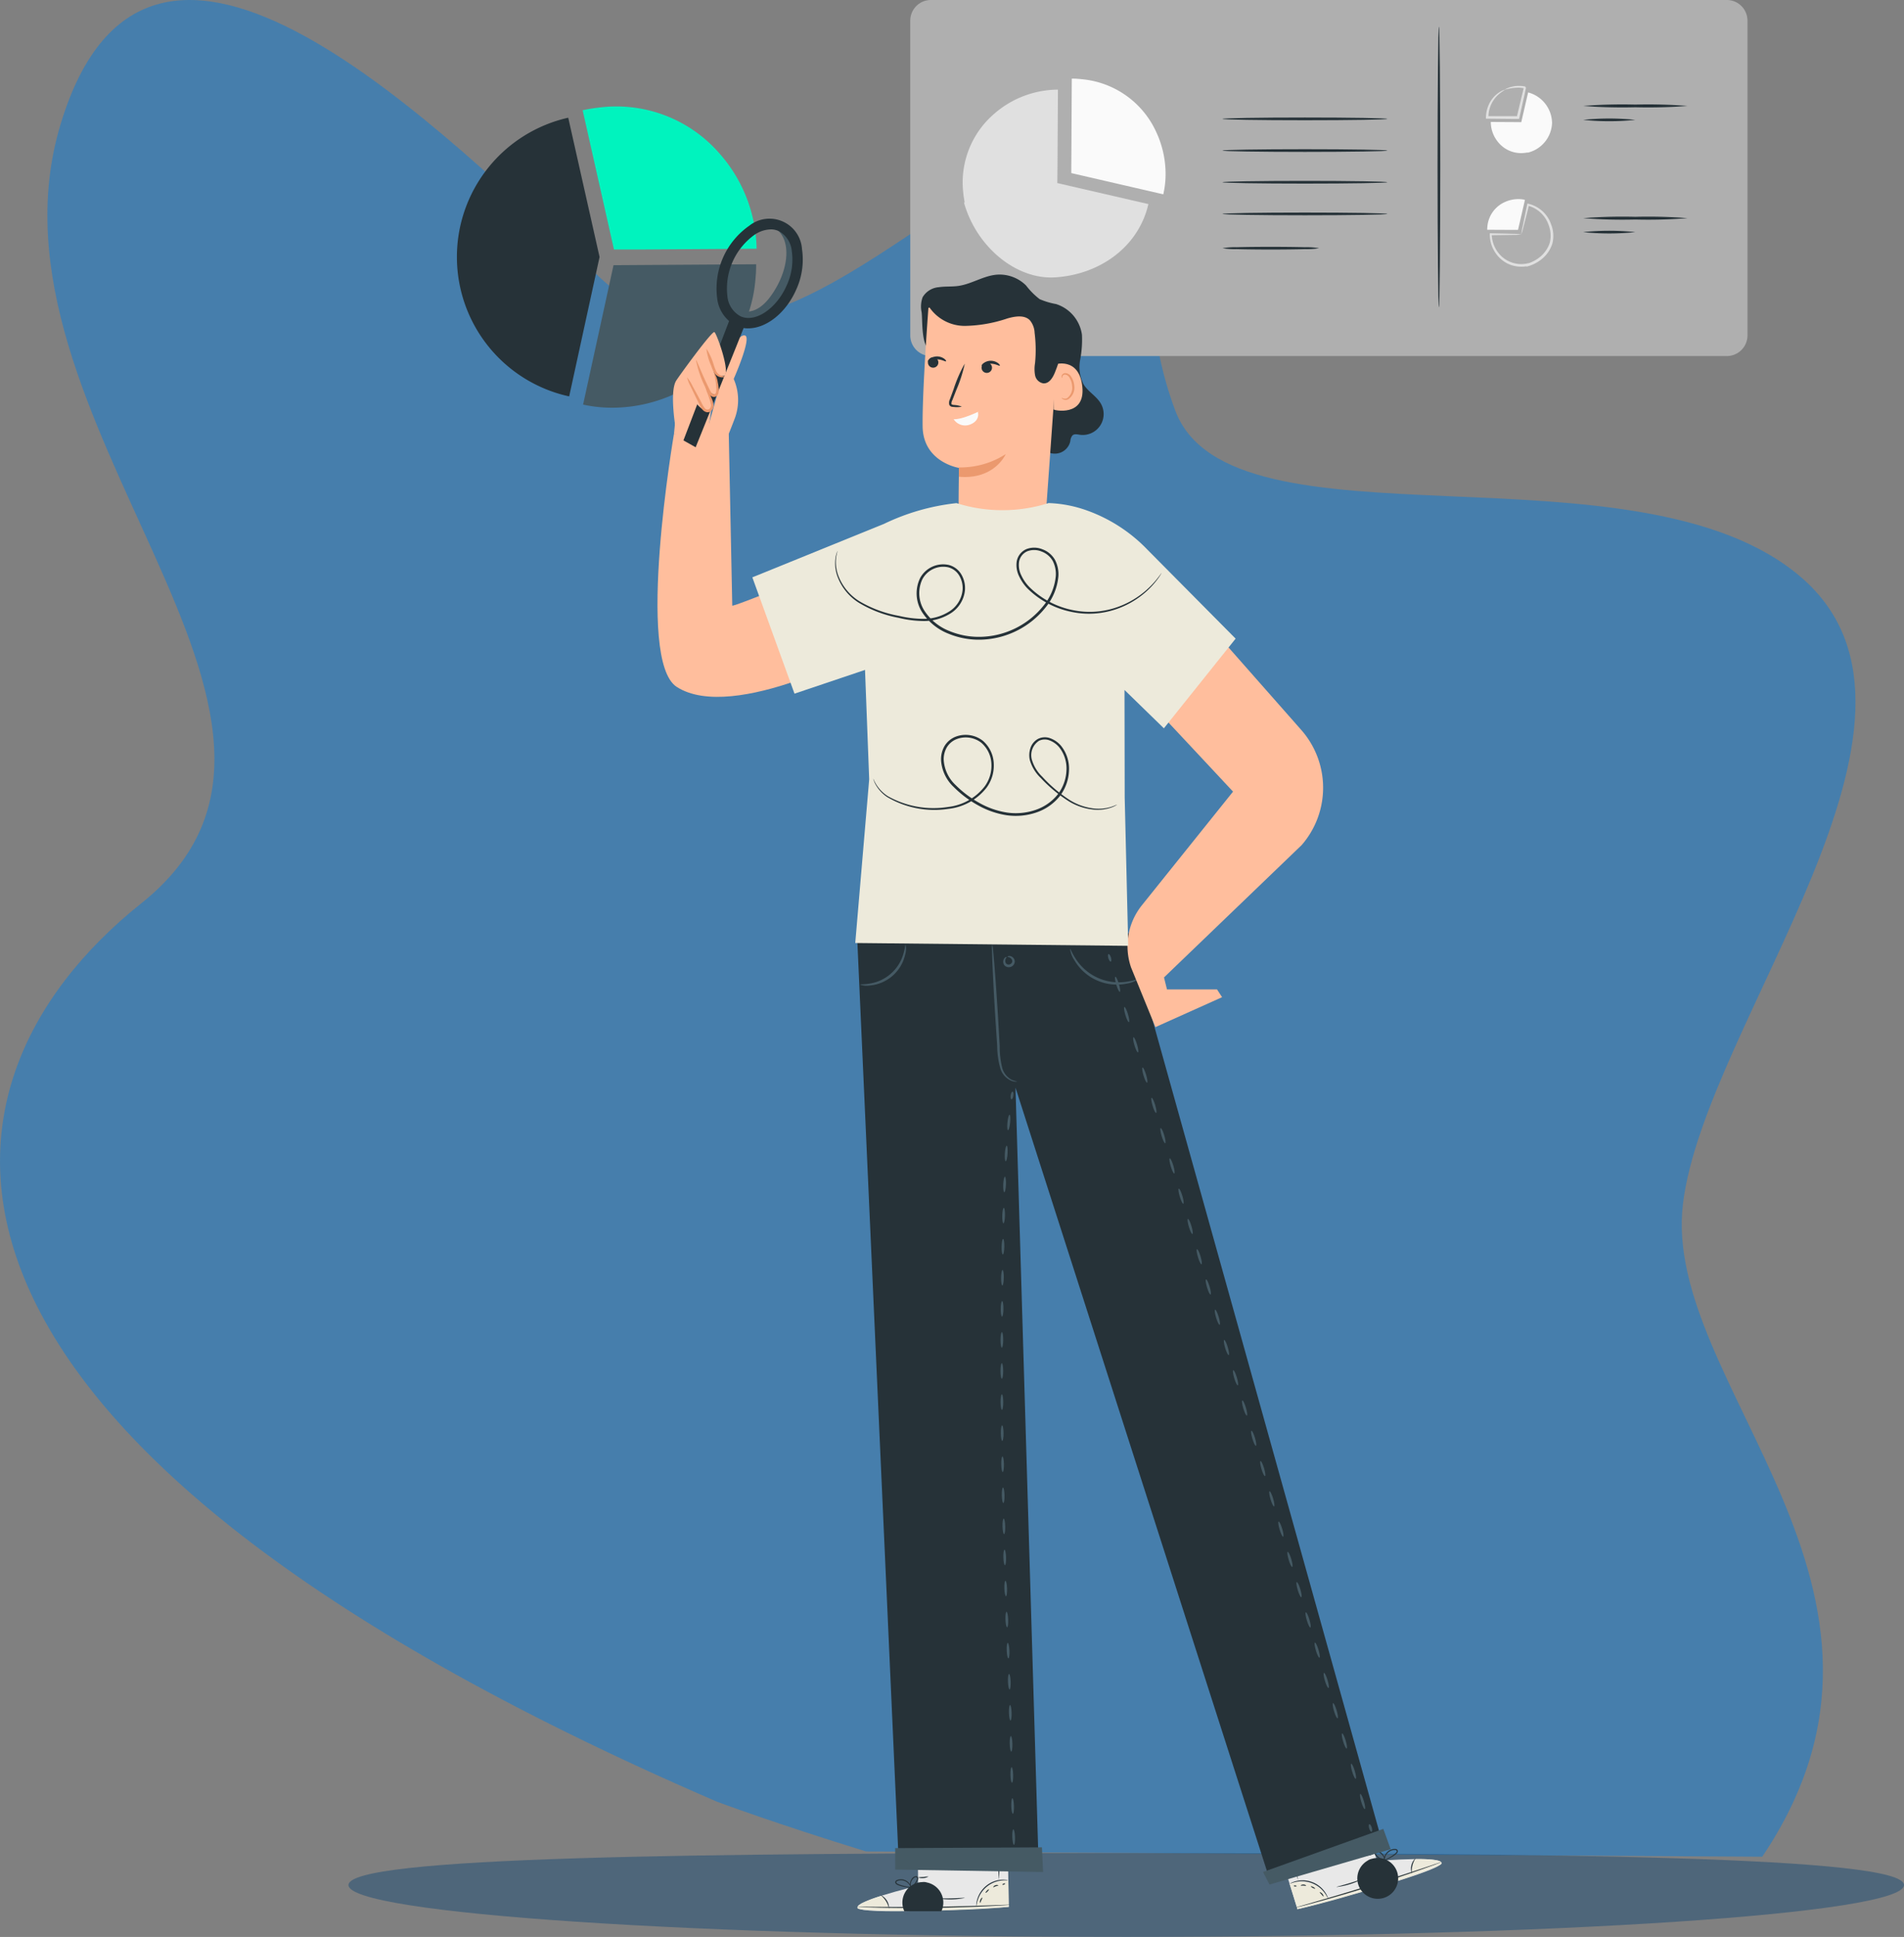 <svg xmlns="http://www.w3.org/2000/svg" xmlns:xlink="http://www.w3.org/1999/xlink" width="222.735" height="226.469" viewBox="0 0 222.735 226.469">
  <rect x="0" y="0" width="222.735" height="226.469" fill="#808080" stroke="none"/>
  <defs>
    <clipPath id="clip-path">
      <rect id="Rectángulo_291369" data-name="Rectángulo 291369" width="217.061" height="217.091" fill="#467eac"/>
    </clipPath>
    <clipPath id="clip-path-2">
      <rect id="Rectángulo_293083" data-name="Rectángulo 293083" width="150.973" height="223.468" fill="none"/>
    </clipPath>
  </defs>
  <g id="Grupo_875933" data-name="Grupo 875933" transform="translate(-528.045 -9981.998)">
    <g id="Grupo_875928" data-name="Grupo 875928">
      <g id="Grupo_870717" data-name="Grupo 870717" transform="translate(528.045 9981.998)">
        <g id="Grupo_870714" data-name="Grupo 870714" clip-path="url(#clip-path)">
          <path id="Trazado_215321" data-name="Trazado 215321" d="M16.525,105.621c27.129-21.63-19.852-56.536-9.449-91.06s44.729.97,63.2,17.979S110.392,19.118,124.742,18.3s6.274,12.483,12.746,29.711,54.177,2.921,73.3,19.561-11.344,52.052-13.909,73.168,30.376,45.01,9.271,76.35l-104.846-.62c-10.55-3.243-17.432-5.813-17.432-5.813C-14.283,168.268-10.6,127.25,16.525,105.621" transform="translate(0 0)" fill="#467eac"/>
        </g>
      </g>
      <path id="Trazado_264543" data-name="Trazado 264543" d="M209.053,582.976c0,3.35-40.736,6.066-90.986,6.066s-90.986-2.716-90.986-6.066,40.759-3.741,91.01-3.741,90.963.391,90.963,3.741" transform="translate(541.728 9619.425)" fill="#033f71" opacity="0.4"/>
    </g>
    <g id="Grupo_875810" data-name="Grupo 875810" transform="translate(581.495 9981.998)">
      <g id="Grupo_875807" data-name="Grupo 875807">
        <g id="Grupo_875806" data-name="Grupo 875806" clip-path="url(#clip-path-2)">
          <path id="Trazado_268961" data-name="Trazado 268961" d="M30.95,37.133l13.511-.088A17.241,17.241,0,0,0,40.115,25.9a15.979,15.979,0,0,0-13.992-5.372,19.219,19.219,0,0,0-1.963.315l-.048.009v0l3.663,16.279Z" transform="translate(-9.402 -7.963)" fill="#00f3be"/>
          <path id="Trazado_268962" data-name="Trazado 268962" d="M35.143,65.695a16.027,16.027,0,0,0,9.2-13.139c.017-.171.033-.342.045-.516.008-.11.019-.218.025-.328q.027-.483.029-.98c0-.015,0-.03,0-.045v0c0-.014,0-.027,0-.041h0l-13.511.088-3.175.021L24.2,67.036l0,.02a16.1,16.1,0,0,0,3.5.362,17.536,17.536,0,0,0,7.443-1.723" transform="translate(-9.435 -19.747)" fill="#455a64"/>
          <path id="Trazado_268963" data-name="Trazado 268963" d="M16.687,38.838,13.024,22.559a16.687,16.687,0,0,0,.11,32.584l3.552-16.284" transform="translate(0 -8.796)" fill="#263238"/>
          <path id="Trazado_268964" data-name="Trazado 268964" d="M182.456,41.629H89.347a2.415,2.415,0,0,1-2.415-2.415V2.415A2.415,2.415,0,0,1,89.347,0h93.109a2.415,2.415,0,0,1,2.415,2.415v36.8a2.415,2.415,0,0,1-2.415,2.415" transform="translate(-33.897)" fill="#afafaf"/>
          <path id="Trazado_268965" data-name="Trazado 268965" d="M127.759,21.336a10.611,10.611,0,0,0-8.626-6.192q-.169-.019-.341-.034c-.073-.006-.144-.014-.217-.019-.213-.014-.429-.023-.649-.026l-.03,0h-.029l-.048,8.945-.012,2.1,10.753,2.48.013,0a10.6,10.6,0,0,0,.267-2.316,11.6,11.6,0,0,0-1.082-4.94" transform="translate(-45.937 -5.873)" fill="#fafafa"/>
          <path id="Trazado_268966" data-name="Trazado 268966" d="M108.057,28.1l.024-1.978.048-8.944a11.413,11.413,0,0,0-7.413,2.789,10.578,10.578,0,0,0-3.665,9.221q.055.575.17,1.169l-.082.018c1.432,5.151,6.083,9.044,10.675,8.75,5.283-.339,9.759-3.609,10.9-8.567Z" transform="translate(-37.821 -6.697)" fill="#e0e0e0"/>
          <path id="Trazado_268967" data-name="Trazado 268967" d="M166.086,22.683c0,.088-4.316.159-9.639.159s-9.64-.071-9.64-.159,4.315-.159,9.64-.159,9.639.071,9.639.159" transform="translate(-57.244 -8.783)" fill="#263238"/>
          <path id="Trazado_268968" data-name="Trazado 268968" d="M166.086,28.754c0,.088-4.316.159-9.639.159s-9.64-.071-9.64-.159,4.315-.159,9.64-.159,9.639.071,9.639.159" transform="translate(-57.244 -11.15)" fill="#263238"/>
          <path id="Trazado_268969" data-name="Trazado 268969" d="M166.086,34.824c0,.088-4.316.159-9.639.159s-9.64-.071-9.64-.159,4.315-.159,9.64-.159,9.639.071,9.639.159" transform="translate(-57.244 -13.517)" fill="#263238"/>
          <path id="Trazado_268970" data-name="Trazado 268970" d="M166.086,40.895c0,.088-4.316.159-9.639.159s-9.64-.071-9.64-.159,4.315-.159,9.64-.159,9.639.071,9.639.159" transform="translate(-57.244 -15.884)" fill="#263238"/>
          <path id="Trazado_268971" data-name="Trazado 268971" d="M158.106,47.463a8.575,8.575,0,0,1-1.655.112c-1.022.029-2.434.046-3.994.046s-2.972-.018-3.995-.046a8.582,8.582,0,0,1-1.655-.112,8.582,8.582,0,0,1,1.655-.112c1.023-.029,2.435-.046,3.995-.046s2.972.018,3.994.046a8.575,8.575,0,0,1,1.655.112" transform="translate(-57.244 -18.445)" fill="#263238"/>
          <path id="Trazado_268972" data-name="Trazado 268972" d="M199.512,16.917c-.008-.016.131-.112.415-.224a3.519,3.519,0,0,1,1.279-.234,3.563,3.563,0,0,1,.438.029c.076.01.154.022.232.038l.029.006h0c-.081-.13.112.178.092.147v0l0,.007,0,.015-.012.057-.025.117-.215,1-.519,2.323-.027.123h-.127l-.808,0-2.8-.029-.147,0,0-.145a3.881,3.881,0,0,1,.4-1.637,3.4,3.4,0,0,1,.807-1.032,3.016,3.016,0,0,1,.707-.464c.177-.083.28-.109.286-.1.023.04-.374.2-.874.688a3.517,3.517,0,0,0-1.031,2.545L197.464,20h2.8l.808.005-.155.122c.2-.82.381-1.6.552-2.315l.245-1,.029-.115.014-.057,0-.015,0-.007v0c-.02-.032.172.275.09.145h0l-.027-.006c-.073-.018-.144-.032-.215-.045a3.591,3.591,0,0,0-.41-.046,5.793,5.793,0,0,0-1.687.246" transform="translate(-76.938 -6.418)" fill="#e0e0e0"/>
          <path id="Trazado_268973" data-name="Trazado 268973" d="M201.815,21.19l-.646-.007-2.922-.016a3.726,3.726,0,0,0,.911,2.421,3.455,3.455,0,0,0,3.012,1.2q.188-.018.382-.056l.006.027a3.71,3.71,0,0,0,2.858-3.487,3.757,3.757,0,0,0-2.8-3.56Z" transform="translate(-77.302 -6.906)" fill="#fafafa"/>
          <path id="Trazado_268974" data-name="Trazado 268974" d="M199.607,38.509a3.467,3.467,0,0,0-2.023,2.818c0,.037-.008.074-.011.112s0,.047-.006.071c0,.07-.008.14-.009.212v.01h0v.009h0l2.922.015.686,0,.81-3.512v0a3.409,3.409,0,0,0-.756-.087,3.781,3.781,0,0,0-1.614.353" transform="translate(-77.033 -14.878)" fill="#fafafa"/>
          <path id="Trazado_268975" data-name="Trazado 268975" d="M201.743,42.63a8.283,8.283,0,0,1,.168-.976c.135-.655.311-1.506.523-2.53l.022-.108.115.022a3.71,3.71,0,0,1,2.668,2.429,3.662,3.662,0,0,1,.149,2.191,3.81,3.81,0,0,1-1.35,1.926,4.469,4.469,0,0,1-1.511.763l-.162.046-.035-.165-.006-.026.184.121a3.842,3.842,0,0,1-1.859-.09,3.588,3.588,0,0,1-1.482-.91,3.832,3.832,0,0,1-1.108-2.718l0-.117.113,0,2.611.065a6.568,6.568,0,0,1,.957.073,6.213,6.213,0,0,1-.958.054l-2.611.037.115-.113a3.638,3.638,0,0,0,1.081,2.516,3.376,3.376,0,0,0,3.081.893l.15-.032.033.153.006.027-.2-.119a4.2,4.2,0,0,0,1.4-.711,3.525,3.525,0,0,0,1.245-1.761,3.393,3.393,0,0,0-.127-2.007,3.492,3.492,0,0,0-2.442-2.3l.137-.086c-.267,1.094-.494,1.969-.652,2.562a6.324,6.324,0,0,1-.262.892" transform="translate(-77.229 -15.214)" fill="#e0e0e0"/>
          <path id="Trazado_268976" data-name="Trazado 268976" d="M228.162,41.711a58.782,58.782,0,0,1-6.1.159,58.8,58.8,0,0,1-6.1-.159,58.8,58.8,0,0,1,6.1-.159,58.78,58.78,0,0,1,6.1.159" transform="translate(-84.206 -16.202)" fill="#263238"/>
          <path id="Trazado_268977" data-name="Trazado 268977" d="M222.058,44.383a29.444,29.444,0,0,1-6.1,0,29.445,29.445,0,0,1,6.1,0" transform="translate(-84.206 -17.244)" fill="#263238"/>
          <path id="Trazado_268978" data-name="Trazado 268978" d="M228.162,20.2a58.782,58.782,0,0,1-6.1.159,58.8,58.8,0,0,1-6.1-.159,58.8,58.8,0,0,1,6.1-.159,58.781,58.781,0,0,1,6.1.159" transform="translate(-84.206 -7.815)" fill="#263238"/>
          <path id="Trazado_268979" data-name="Trazado 268979" d="M222.058,22.873a29.445,29.445,0,0,1-6.1,0,29.445,29.445,0,0,1,6.1,0" transform="translate(-84.206 -8.857)" fill="#263238"/>
          <path id="Trazado_268980" data-name="Trazado 268980" d="M188.2,37.915c-.088,0-.159-7.345-.159-16.4s.071-16.405.159-16.405.159,7.344.159,16.405-.071,16.4-.159,16.4" transform="translate(-73.322 -1.991)" fill="#263238"/>
        </g>
      </g>
      <g id="Grupo_875809" data-name="Grupo 875809">
        <g id="Grupo_875808" data-name="Grupo 875808" clip-path="url(#clip-path-2)">
          <path id="Trazado_268981" data-name="Trazado 268981" d="M90.156,61.462C89,61.176,89.189,58,89.07,57.033a3.189,3.189,0,0,1,.115-1.758A2.412,2.412,0,0,1,91.072,54.1c.763-.115,1.543-.041,2.307-.151,1.536-.222,2.906-1.173,4.452-1.311a4.394,4.394,0,0,1,3.454,1.26,8.618,8.618,0,0,0,1.592,1.6,8.671,8.671,0,0,0,1.916.572,4.4,4.4,0,0,1,3.033,3.6,12.566,12.566,0,0,1-.213,2.935,4.474,4.474,0,0,0,.41,2.866c.534.87,1.539,1.382,2.033,2.276a2.446,2.446,0,0,1-2.489,3.606c-.286-.041-.614-.123-.838.062a1.143,1.143,0,0,0-.264.685,1.858,1.858,0,0,1-3.654-.664" transform="translate(-34.705 -20.52)" fill="#263238"/>
          <path id="Trazado_268982" data-name="Trazado 268982" d="M103.632,83.512l-10.1-.807c-.063-1.18.022-5.743.022-5.743s-4.2-.653-4.255-4.856.677-13.852.677-13.852A14.606,14.606,0,0,1,104.648,60.1l.623.48Z" transform="translate(-34.818 -22.253)" fill="#ffbe9d"/>
          <path id="Trazado_268983" data-name="Trazado 268983" d="M91.34,69.531a.61.61,0,1,0-.862-.042.61.61,0,0,0,.862.042" transform="translate(-35.218 -26.698)" fill="#263238"/>
          <path id="Trazado_268984" data-name="Trazado 268984" d="M90.317,68.9c.066.073.478-.245,1.057-.248s1,.3,1.063.222c.031-.033-.034-.164-.218-.3a1.425,1.425,0,0,0-1.692.021c-.18.143-.242.276-.21.309" transform="translate(-35.214 -26.632)" fill="#263238"/>
          <path id="Trazado_268985" data-name="Trazado 268985" d="M100.9,69.559a.61.61,0,1,0,.839.2.61.61,0,0,0-.839-.2" transform="translate(-39.232 -27.088)" fill="#263238"/>
          <path id="Trazado_268986" data-name="Trazado 268986" d="M100.622,69.733c.066.073.478-.245,1.057-.248s1,.3,1.063.222c.031-.033-.034-.164-.218-.3a1.425,1.425,0,0,0-1.692.021c-.18.143-.242.276-.21.309" transform="translate(-39.232 -26.958)" fill="#263238"/>
          <path id="Trazado_268987" data-name="Trazado 268987" d="M95.862,74.725a2.842,2.842,0,0,0-.936-.2c-.152-.016-.27-.051-.281-.132a.819.819,0,0,1,.108-.433l.458-1.176a16.154,16.154,0,0,0,.991-3.092,16.079,16.079,0,0,0-1.3,2.975c-.149.409-.292.8-.434,1.185a.967.967,0,0,0-.082.63.4.4,0,0,0,.26.241.937.937,0,0,0,.259.034,2.778,2.778,0,0,0,.956-.034" transform="translate(-36.793 -27.175)" fill="#263238"/>
          <path id="Trazado_268988" data-name="Trazado 268988" d="M98.091,78.948c.6-.359-1.661.882-2.839.825a1.6,1.6,0,0,0,1.888.636c1.258-.46.951-1.461.951-1.461" transform="translate(-37.141 -30.759)" fill="#fafafa"/>
          <path id="Trazado_268989" data-name="Trazado 268989" d="M96.255,88.584a9.773,9.773,0,0,0,5.478-1.557s-1.295,3.024-5.488,2.646Z" transform="translate(-37.529 -33.934)" fill="#eb996e"/>
          <path id="Trazado_268990" data-name="Trazado 268990" d="M114.419,69.81c.083-.051,2.981-.99,3.354,2.569s-3.345,2.759-3.362,2.657.008-5.226.008-5.226" transform="translate(-44.61 -27.163)" fill="#ffbe9d"/>
          <path id="Trazado_268991" data-name="Trazado 268991" d="M115.974,74.392c.015-.013.066.037.176.074a.622.622,0,0,0,.464-.039,1.542,1.542,0,0,0,.566-1.451,2.05,2.05,0,0,0-.267-.869.719.719,0,0,0-.516-.427.317.317,0,0,0-.348.208c-.038.1-.007.173-.026.181s-.083-.051-.07-.2a.4.4,0,0,1,.117-.238.473.473,0,0,1,.334-.126.876.876,0,0,1,.705.484,2.116,2.116,0,0,1,.319.969,1.619,1.619,0,0,1-.743,1.632.669.669,0,0,1-.577-.035c-.12-.076-.146-.154-.135-.162" transform="translate(-45.213 -27.881)" fill="#eb996e"/>
          <path id="Trazado_268992" data-name="Trazado 268992" d="M90,57.211a5.011,5.011,0,0,0,4.263,2.312,16.332,16.332,0,0,0,4.975-.878c.883-.245,1.96-.432,2.607.217a2.459,2.459,0,0,1,.556,1.471,15.871,15.871,0,0,1,.049,3.553,4.068,4.068,0,0,0,.006,1.418,1.187,1.187,0,0,0,.953.936c.741.063,1.194-.776,1.445-1.476a13.784,13.784,0,0,0,.822-2.975,4.639,4.639,0,0,0-.54-2.986,6.155,6.155,0,0,0-2.724-2.105,16.007,16.007,0,0,0-6.727-1.765,8.9,8.9,0,0,0-6.384,2.42" transform="translate(-34.819 -21.419)" fill="#263238"/>
          <path id="Trazado_268993" data-name="Trazado 268993" d="M83.911,357.739l-.032-5.61L94.386,352l.134,8.207-.651.049c-2.9.2-14.746.793-16.692.229-2.17-.63,6.733-2.748,6.733-2.748" transform="translate(-29.961 -137.255)" fill="#e8e8e8"/>
          <path id="Trazado_268994" data-name="Trazado 268994" d="M99.575,363.44a3.646,3.646,0,0,1,1.313-2.257,3.545,3.545,0,0,1,2.447-.794l.038,2.937Z" transform="translate(-38.827 -140.523)" fill="#edeadb"/>
          <path id="Trazado_268995" data-name="Trazado 268995" d="M79.542,363.358s-3.118.941-2.722,1.451,12.393.358,17.679-.173l-.02-.234-13.991.3s-.334-1.323-.946-1.342" transform="translate(-29.941 -141.683)" fill="#edeadb"/>
          <path id="Trazado_268996" data-name="Trazado 268996" d="M94.664,365.052a1.026,1.026,0,0,1-.181.022l-.518.038-1.909.107c-1.612.078-3.841.157-6.3.191s-4.694.014-6.308-.021l-1.911-.055-.519-.024a1.027,1.027,0,0,1-.181-.017.984.984,0,0,1,.182-.009h.52l1.911.015c1.613.012,3.842.016,6.3-.016s4.69-.1,6.3-.154l1.91-.066.52-.014a.981.981,0,0,1,.182,0" transform="translate(-29.96 -142.342)" fill="#263238"/>
          <path id="Trazado_268997" data-name="Trazado 268997" d="M82.205,364.78a2.779,2.779,0,0,0-1.029-1.63,1.7,1.7,0,0,1,1.029,1.63" transform="translate(-31.653 -141.601)" fill="#263238"/>
          <path id="Trazado_268998" data-name="Trazado 268998" d="M87.547,362.626c-.029.019-.18-.159-.336-.4s-.259-.449-.23-.469.18.159.336.4.259.45.23.469" transform="translate(-33.914 -141.059)" fill="#263238"/>
          <path id="Trazado_268999" data-name="Trazado 268999" d="M88.871,362.052c-.023.026-.19-.082-.373-.242s-.313-.312-.29-.339.19.082.373.242.313.312.29.339" transform="translate(-34.394 -140.946)" fill="#263238"/>
          <path id="Trazado_269000" data-name="Trazado 269000" d="M89.457,360.756a2.394,2.394,0,1,1-.55-.051,1.235,1.235,0,0,1,.55.051" transform="translate(-34.454 -140.648)" fill="#263238"/>
          <path id="Trazado_269001" data-name="Trazado 269001" d="M89.652,359.633a1.548,1.548,0,0,1-1.242.11,3.337,3.337,0,0,1,.621-.051,3.435,3.435,0,0,1,.621-.059" transform="translate(-34.473 -140.227)" fill="#263238"/>
          <path id="Trazado_269002" data-name="Trazado 269002" d="M86.038,361.093a1.952,1.952,0,0,1-.676,0,3.934,3.934,0,0,1-.72-.149,1.938,1.938,0,0,1-.414-.164.365.365,0,0,1-.17-.207.268.268,0,0,1,.1-.271,1.238,1.238,0,0,1,1.536.343,1.189,1.189,0,0,1,.226.448c.029.115.028.181.02.182a1.931,1.931,0,0,0-.314-.572,1.225,1.225,0,0,0-.583-.368,1.048,1.048,0,0,0-.8.065c-.106.081-.063.206.057.276a2.033,2.033,0,0,0,.382.157,4.679,4.679,0,0,0,.7.172c.406.067.664.064.664.085" transform="translate(-32.773 -140.438)" fill="#263238"/>
          <path id="Trazado_269003" data-name="Trazado 269003" d="M86.965,360.9a.662.662,0,0,1-.084-.468,1.1,1.1,0,0,1,.178-.5.679.679,0,0,1,.558-.351.268.268,0,0,1,.212.309.722.722,0,0,1-.111.3,2.019,2.019,0,0,1-.314.413.981.981,0,0,1-.383.278c-.012-.016.133-.123.316-.339a2.32,2.32,0,0,0,.278-.409c.091-.144.151-.4-.018-.43s-.34.156-.441.292a1.105,1.105,0,0,0-.185.442,2.484,2.484,0,0,0-.005.455" transform="translate(-33.876 -140.214)" fill="#263238"/>
          <path id="Trazado_269004" data-name="Trazado 269004" d="M103.284,360.306c0,.024-.3-.025-.775.037a3.289,3.289,0,0,0-2.724,2.229c-.155.453-.167.755-.19.753a.616.616,0,0,1,0-.212,2.76,2.76,0,0,1,.107-.568,3.194,3.194,0,0,1,2.8-2.291,2.79,2.79,0,0,1,.578.007.6.6,0,0,1,.207.045" transform="translate(-38.832 -140.469)" fill="#263238"/>
          <path id="Trazado_269005" data-name="Trazado 269005" d="M103.753,353.2a18.221,18.221,0,0,1,.118,2.157,18.457,18.457,0,0,1-.009,2.161,36.772,36.772,0,0,1-.11-4.317" transform="translate(-40.445 -137.724)" fill="#263238"/>
          <path id="Trazado_269006" data-name="Trazado 269006" d="M95.425,363.736a8.654,8.654,0,0,1-3.07.068c0-.037.689,0,1.535-.024s1.53-.081,1.535-.045" transform="translate(-36.012 -141.826)" fill="#263238"/>
          <path id="Trazado_269007" data-name="Trazado 269007" d="M100.574,363.692c.026.026-.054.146-.123.3s-.1.3-.14.3-.057-.165.024-.348.216-.278.239-.253" transform="translate(-39.102 -141.812)" fill="#263238"/>
          <path id="Trazado_269008" data-name="Trazado 269008" d="M101.762,362.092c.026.024-.041.135-.148.246s-.215.182-.24.157.041-.134.148-.246.215-.182.24-.158" transform="translate(-39.526 -141.188)" fill="#263238"/>
          <path id="Trazado_269009" data-name="Trazado 269009" d="M103.443,361.312c-.007.036-.146.036-.3.093s-.264.14-.292.116.058-.17.25-.236.353,0,.342.027" transform="translate(-40.103 -140.863)" fill="#263238"/>
          <path id="Trazado_269010" data-name="Trazado 269010" d="M104.915,360.976c.013.032-.046.087-.134.122s-.167.037-.181,0,.046-.087.134-.122.168-.037.181,0" transform="translate(-40.786 -140.745)" fill="#263238"/>
          <path id="Trazado_269011" data-name="Trazado 269011" d="M168.946,353.238l-1.711-5.342-10.028,3.14,2.42,7.842.634-.154c2.815-.713,14.264-3.823,15.938-4.964,1.867-1.271-7.254-.522-7.254-.522" transform="translate(-61.3 -135.654)" fill="#e8e8e8"/>
          <path id="Trazado_269012" data-name="Trazado 269012" d="M164.2,362.639a3.644,3.644,0,0,0-1.949-1.738,3.541,3.541,0,0,0-2.572,0l.875,2.8Z" transform="translate(-62.265 -140.632)" fill="#edeadb"/>
          <path id="Trazado_269013" data-name="Trazado 269013" d="M174.962,356.294s3.255-.074,3.037.535-11.67,4.187-16.859,5.323l-.054-.229,13.393-4.06s-.092-1.362.484-1.569" transform="translate(-62.811 -138.928)" fill="#edeadb"/>
          <path id="Trazado_269014" data-name="Trazado 269014" d="M160.824,362.2a.945.945,0,0,0,.178-.035l.5-.124,1.848-.491c1.557-.426,3.7-1.043,6.051-1.775s4.467-1.443,5.99-1.978l1.8-.646.486-.184a.964.964,0,0,0,.167-.073,1.022,1.022,0,0,0-.175.048l-.494.161-1.812.607c-1.53.513-3.648,1.209-6,1.942s-4.488,1.362-6.038,1.81l-1.836.53-.5.148a.933.933,0,0,0-.171.06" transform="translate(-62.71 -139.164)" fill="#263238"/>
          <path id="Trazado_269015" data-name="Trazado 269015" d="M183.042,357.93a2.77,2.77,0,0,1,.472-1.869,1.7,1.7,0,0,0-.472,1.869" transform="translate(-71.329 -138.837)" fill="#263238"/>
          <path id="Trazado_269016" data-name="Trazado 269016" d="M177.485,357.54c.034.009.121-.207.2-.484a1.115,1.115,0,0,0,.073-.517c-.034-.009-.122.207-.2.484a1.1,1.1,0,0,0-.073.517" transform="translate(-69.201 -139.025)" fill="#263238"/>
          <path id="Trazado_269017" data-name="Trazado 269017" d="M175.939,357.407c.031.018.156-.137.28-.346s.2-.394.17-.411-.156.137-.28.346-.2.394-.17.411" transform="translate(-68.601 -139.067)" fill="#263238"/>
          <path id="Trazado_269018" data-name="Trazado 269018" d="M174.617,356.394a2.389,2.389,0,1,0,.508-.219,1.239,1.239,0,0,0-.508.219" transform="translate(-68.088 -138.84)" fill="#263238"/>
          <path id="Trazado_269019" data-name="Trazado 269019" d="M173.986,355.415a1.547,1.547,0,0,0,1.215-.281,47.9,47.9,0,0,1-1.215.281" transform="translate(-67.842 -138.474)" fill="#263238"/>
          <path id="Trazado_269020" data-name="Trazado 269020" d="M177.6,355.707a1.926,1.926,0,0,0,.643-.206,3.953,3.953,0,0,0,.639-.365,1.949,1.949,0,0,0,.342-.285.36.36,0,0,0,.1-.25.266.266,0,0,0-.178-.228,1.238,1.238,0,0,0-1.353.8,1.2,1.2,0,0,0-.076.5.375.375,0,0,0,.038.179,1.922,1.922,0,0,1,.122-.641,1.217,1.217,0,0,1,.439-.53,1.048,1.048,0,0,1,.785-.188c.126.044.124.177.031.28a2.011,2.011,0,0,1-.314.268,4.714,4.714,0,0,1-.609.38c-.365.189-.61.267-.6.286" transform="translate(-69.253 -138.173)" fill="#263238"/>
          <path id="Trazado_269021" data-name="Trazado 269021" d="M177.15,355.848a.664.664,0,0,0-.065-.47,1.105,1.105,0,0,0-.323-.416.678.678,0,0,0-.639-.161.269.269,0,0,0-.106.36.739.739,0,0,0,.2.254,2.079,2.079,0,0,0,.426.295.978.978,0,0,0,.45.146c.006-.02-.165-.076-.406-.225a2.4,2.4,0,0,1-.39-.3c-.131-.109-.268-.334-.115-.414a.6.6,0,0,1,.51.141,1.118,1.118,0,0,1,.313.362,2.5,2.5,0,0,1,.146.431" transform="translate(-68.622 -138.334)" fill="#263238"/>
          <path id="Trazado_269022" data-name="Trazado 269022" d="M159.754,360.75c.009.022.279-.117.749-.206a3.291,3.291,0,0,1,3.282,1.273c.287.382.392.666.414.656a.61.61,0,0,0-.063-.2,2.789,2.789,0,0,0-.278-.506,3.194,3.194,0,0,0-3.373-1.309,2.772,2.772,0,0,0-.547.187.607.607,0,0,0-.183.107" transform="translate(-62.292 -140.519)" fill="#263238"/>
          <path id="Trazado_269023" data-name="Trazado 269023" d="M159.318,353.617a36.685,36.685,0,0,0,1.236,4.138,36.68,36.68,0,0,0-1.236-4.138" transform="translate(-62.121 -137.885)" fill="#263238"/>
          <path id="Trazado_269024" data-name="Trazado 269024" d="M168.662,361.084a8.64,8.64,0,0,0,2.94-.888c-.015-.034-.657.21-1.467.454s-1.48.4-1.473.434" transform="translate(-65.766 -140.449)" fill="#263238"/>
          <path id="Trazado_269025" data-name="Trazado 269025" d="M165.437,362.65c-.017.032.1.122.21.251s.192.251.226.239,0-.175-.131-.323-.292-.2-.306-.167" transform="translate(-64.508 -141.404)" fill="#263238"/>
          <path id="Trazado_269026" data-name="Trazado 269026" d="M163.751,361.517c-.016.031.081.115.217.188s.261.107.278.076-.081-.115-.218-.188-.261-.107-.277-.076" transform="translate(-63.85 -140.961)" fill="#263238"/>
          <path id="Trazado_269027" data-name="Trazado 269027" d="M161.8,361.292c.018.032.151-.011.314,0s.294.051.313.02-.107-.143-.31-.147-.337.1-.317.132" transform="translate(-63.088 -140.826)" fill="#263238"/>
          <path id="Trazado_269028" data-name="Trazado 269028" d="M160.46,361.4c0,.035.071.069.164.075s.171-.017.173-.052-.071-.068-.165-.074-.17.017-.173.052" transform="translate(-62.568 -140.901)" fill="#263238"/>
          <path id="Trazado_269029" data-name="Trazado 269029" d="M76.712,178.793l4.9,108.99,16.362.343-2.717-91.245,29.651,92.333,13.373-3.66-29.84-106.761" transform="translate(-29.912 -69.716)" fill="#263238"/>
          <path id="Trazado_269030" data-name="Trazado 269030" d="M154.573,355.551l.763,1.467,14.171-4.131-.861-2.379Z" transform="translate(-60.272 -136.673)" fill="#455a64"/>
          <path id="Trazado_269031" data-name="Trazado 269031" d="M174.917,349.616c.084-.025.211.151.284.393s.063.458-.021.484-.211-.151-.284-.393-.063-.459.021-.484" transform="translate(-68.178 -136.324)" fill="#455a64"/>
          <path id="Trazado_269032" data-name="Trazado 269032" d="M173.2,343.815c.084-.025.271.35.417.839s.2.905.113.93-.271-.35-.417-.839-.2-.905-.113-.93" transform="translate(-67.518 -134.063)" fill="#455a64"/>
          <path id="Trazado_269033" data-name="Trazado 269033" d="M171.456,338.014c.084-.025.271.35.417.839s.2.905.113.93-.271-.35-.417-.839-.2-.905-.113-.93" transform="translate(-66.84 -131.801)" fill="#455a64"/>
          <path id="Trazado_269034" data-name="Trazado 269034" d="M169.717,332.213c.084-.025.271.35.417.839s.2.905.113.93-.271-.35-.417-.839-.2-.905-.113-.93" transform="translate(-66.161 -129.539)" fill="#455a64"/>
          <path id="Trazado_269035" data-name="Trazado 269035" d="M167.977,326.412c.084-.025.271.351.417.839s.2.905.113.93-.271-.35-.417-.839-.2-.905-.113-.93" transform="translate(-65.483 -127.277)" fill="#455a64"/>
          <path id="Trazado_269036" data-name="Trazado 269036" d="M166.238,320.611c.084-.025.271.351.417.839s.2.905.113.93-.271-.35-.418-.839-.2-.905-.113-.93" transform="translate(-64.805 -125.015)" fill="#455a64"/>
          <path id="Trazado_269037" data-name="Trazado 269037" d="M164.5,314.81c.084-.025.271.351.417.839s.2.905.113.93-.271-.35-.417-.839-.2-.905-.113-.93" transform="translate(-64.126 -122.753)" fill="#455a64"/>
          <path id="Trazado_269038" data-name="Trazado 269038" d="M162.759,309.009c.084-.025.27.351.417.839s.2.905.113.93-.271-.35-.417-.839-.2-.905-.113-.93" transform="translate(-63.448 -120.491)" fill="#455a64"/>
          <path id="Trazado_269039" data-name="Trazado 269039" d="M161.019,303.208c.084-.025.271.351.417.839s.2.905.113.93-.271-.35-.417-.839-.2-.905-.113-.93" transform="translate(-62.77 -118.229)" fill="#455a64"/>
          <path id="Trazado_269040" data-name="Trazado 269040" d="M159.279,297.408c.084-.025.271.351.417.839s.2.905.113.93-.271-.35-.417-.839-.2-.905-.113-.93" transform="translate(-62.091 -115.967)" fill="#455a64"/>
          <path id="Trazado_269041" data-name="Trazado 269041" d="M157.54,291.607c.084-.025.271.35.417.839s.2.905.113.93-.271-.35-.417-.839-.2-.905-.113-.93" transform="translate(-61.413 -113.705)" fill="#455a64"/>
          <path id="Trazado_269042" data-name="Trazado 269042" d="M155.8,285.806c.084-.025.271.35.417.839s.2.905.113.93-.271-.35-.417-.839-.2-.905-.113-.93" transform="translate(-60.735 -111.443)" fill="#455a64"/>
          <path id="Trazado_269043" data-name="Trazado 269043" d="M154.061,280.005c.084-.025.27.351.417.839s.2.905.113.93-.271-.35-.417-.839-.2-.905-.113-.93" transform="translate(-60.057 -109.181)" fill="#455a64"/>
          <path id="Trazado_269044" data-name="Trazado 269044" d="M152.321,274.2c.084-.025.271.351.417.839s.2.905.113.93-.271-.35-.417-.839-.2-.905-.113-.93" transform="translate(-59.378 -106.919)" fill="#455a64"/>
          <path id="Trazado_269045" data-name="Trazado 269045" d="M150.581,268.4c.084-.025.271.351.417.839s.2.905.113.93-.271-.35-.417-.839-.2-.905-.113-.93" transform="translate(-58.7 -104.657)" fill="#455a64"/>
          <path id="Trazado_269046" data-name="Trazado 269046" d="M148.842,262.6c.084-.025.271.351.417.839s.2.905.113.93-.271-.35-.417-.839-.2-.905-.113-.93" transform="translate(-58.022 -102.395)" fill="#455a64"/>
          <path id="Trazado_269047" data-name="Trazado 269047" d="M147.1,256.8c.084-.025.271.351.417.839s.2.905.113.93-.271-.35-.417-.839-.2-.905-.113-.93" transform="translate(-57.343 -100.133)" fill="#455a64"/>
          <path id="Trazado_269048" data-name="Trazado 269048" d="M145.363,251c.084-.025.271.351.417.839s.2.905.113.931-.271-.351-.418-.839-.2-.905-.113-.93" transform="translate(-56.665 -97.871)" fill="#455a64"/>
          <path id="Trazado_269049" data-name="Trazado 269049" d="M143.623,245.2c.084-.025.271.35.417.839s.2.905.113.93-.271-.35-.417-.839-.2-.905-.113-.93" transform="translate(-55.987 -95.61)" fill="#455a64"/>
          <path id="Trazado_269050" data-name="Trazado 269050" d="M141.883,239.4c.084-.025.271.351.417.839s.2.905.113.93-.271-.35-.417-.839-.2-.905-.113-.93" transform="translate(-55.308 -93.348)" fill="#455a64"/>
          <path id="Trazado_269051" data-name="Trazado 269051" d="M140.144,233.6c.084-.025.271.35.417.839s.2.905.113.93-.271-.35-.417-.839-.2-.905-.113-.93" transform="translate(-54.63 -91.086)" fill="#455a64"/>
          <path id="Trazado_269052" data-name="Trazado 269052" d="M138.4,227.8c.084-.025.271.35.417.839s.2.905.113.93-.271-.35-.417-.839-.2-.905-.113-.93" transform="translate(-53.952 -88.824)" fill="#455a64"/>
          <path id="Trazado_269053" data-name="Trazado 269053" d="M136.665,222c.084-.025.271.351.417.839s.2.905.113.93-.271-.35-.417-.839-.2-.905-.113-.93" transform="translate(-53.274 -86.562)" fill="#455a64"/>
          <path id="Trazado_269054" data-name="Trazado 269054" d="M134.925,216.2c.084-.025.271.351.417.839s.2.905.113.93-.271-.35-.418-.839-.2-.905-.113-.93" transform="translate(-52.595 -84.3)" fill="#455a64"/>
          <path id="Trazado_269055" data-name="Trazado 269055" d="M133.185,210.394c.084-.025.271.35.417.839s.2.905.113.93-.271-.35-.417-.839-.2-.905-.113-.93" transform="translate(-51.917 -82.038)" fill="#455a64"/>
          <path id="Trazado_269056" data-name="Trazado 269056" d="M131.446,204.593c.084-.025.271.35.417.839s.2.905.113.93-.271-.35-.417-.839-.2-.905-.113-.93" transform="translate(-51.239 -79.776)" fill="#455a64"/>
          <path id="Trazado_269057" data-name="Trazado 269057" d="M129.706,198.792c.084-.025.271.351.417.839s.2.905.113.93-.271-.35-.417-.839-.2-.905-.113-.93" transform="translate(-50.56 -77.514)" fill="#455a64"/>
          <path id="Trazado_269058" data-name="Trazado 269058" d="M127.967,192.992c.084-.025.271.351.417.839s.2.905.113.931-.271-.351-.418-.839-.2-.905-.113-.93" transform="translate(-49.882 -75.253)" fill="#455a64"/>
          <path id="Trazado_269059" data-name="Trazado 269059" d="M126.227,187.191c.084-.025.271.35.417.839s.2.905.113.93-.271-.35-.417-.839-.2-.905-.113-.93" transform="translate(-49.204 -72.991)" fill="#455a64"/>
          <path id="Trazado_269060" data-name="Trazado 269060" d="M124.907,182.852c.084-.025.211.151.284.392s.063.459-.021.484-.211-.151-.284-.393-.063-.459.021-.484" transform="translate(-48.678 -71.298)" fill="#455a64"/>
          <path id="Trazado_269061" data-name="Trazado 269061" d="M106.861,356.546c.088,0,.169.2.182.448s-.048.461-.135.465-.169-.2-.182-.448.047-.461.135-.465" transform="translate(-41.615 -139.027)" fill="#455a64"/>
          <path id="Trazado_269062" data-name="Trazado 269062" d="M106.619,350.595c.088,0,.174.4.193.9s-.037.91-.124.914-.174-.4-.193-.9.037-.911.124-.914" transform="translate(-41.524 -136.707)" fill="#455a64"/>
          <path id="Trazado_269063" data-name="Trazado 269063" d="M106.431,344.642c.088,0,.171.4.185.9s-.045.91-.132.913-.17-.4-.185-.9.045-.91.132-.913" transform="translate(-41.448 -134.385)" fill="#455a64"/>
          <path id="Trazado_269064" data-name="Trazado 269064" d="M106.278,338.687c.088,0,.169.4.181.9s-.049.91-.137.913-.169-.4-.181-.9.049-.91.137-.912" transform="translate(-41.387 -132.063)" fill="#455a64"/>
          <path id="Trazado_269065" data-name="Trazado 269065" d="M106.136,332.73c.088,0,.168.4.181.9s-.049.91-.137.913-.168-.4-.181-.905.049-.91.137-.912" transform="translate(-41.331 -129.741)" fill="#455a64"/>
          <path id="Trazado_269066" data-name="Trazado 269066" d="M105.983,326.771c.088,0,.17.4.184.9s-.047.911-.134.913-.17-.4-.184-.9.046-.911.134-.913" transform="translate(-41.273 -127.417)" fill="#455a64"/>
          <path id="Trazado_269067" data-name="Trazado 269067" d="M105.79,320.814c.088,0,.173.4.191.9s-.038.911-.126.914-.173-.4-.191-.9.038-.91.126-.914" transform="translate(-41.2 -125.094)" fill="#455a64"/>
          <path id="Trazado_269068" data-name="Trazado 269068" d="M105.543,314.863c.088,0,.176.4.2.9s-.033.911-.121.915-.176-.4-.2-.9.033-.911.121-.914" transform="translate(-41.105 -122.774)" fill="#455a64"/>
          <path id="Trazado_269069" data-name="Trazado 269069" d="M105.309,308.91c.088,0,.174.4.193.9s-.037.911-.124.914-.174-.4-.193-.9.037-.911.124-.914" transform="translate(-41.013 -120.453)" fill="#455a64"/>
          <path id="Trazado_269070" data-name="Trazado 269070" d="M105.1,302.957c.088,0,.173.4.19.9s-.041.91-.128.913-.173-.4-.19-.9.04-.91.128-.913" transform="translate(-40.93 -118.131)" fill="#455a64"/>
          <path id="Trazado_269071" data-name="Trazado 269071" d="M104.915,297c.088,0,.171.4.185.9s-.044.91-.132.913-.171-.4-.185-.9.044-.91.132-.913" transform="translate(-40.857 -115.808)" fill="#455a64"/>
          <path id="Trazado_269072" data-name="Trazado 269072" d="M104.757,291.044c.088,0,.169.4.182.9s-.049.91-.136.913-.169-.4-.182-.9.048-.91.136-.912" transform="translate(-40.794 -113.486)" fill="#455a64"/>
          <path id="Trazado_269073" data-name="Trazado 269073" d="M104.626,285.088c.088,0,.167.4.178.905s-.052.91-.14.911-.167-.4-.178-.905.052-.91.14-.911" transform="translate(-40.741 -111.164)" fill="#455a64"/>
          <path id="Trazado_269074" data-name="Trazado 269074" d="M104.523,279.132c.088,0,.165.4.173.906s-.057.91-.145.911-.165-.4-.173-.906.057-.91.145-.911" transform="translate(-40.7 -108.841)" fill="#455a64"/>
          <path id="Trazado_269075" data-name="Trazado 269075" d="M104.449,273.176c.087,0,.164.405.168.907s-.062.91-.149.91-.162-.405-.168-.907.061-.91.149-.91" transform="translate(-40.669 -106.519)" fill="#455a64"/>
          <path id="Trazado_269076" data-name="Trazado 269076" d="M104.4,267.22c.088,0,.161.406.164.908s-.066.908-.153.909-.162-.406-.165-.907.066-.909.154-.91" transform="translate(-40.65 -104.196)" fill="#455a64"/>
          <path id="Trazado_269077" data-name="Trazado 269077" d="M104.388,261.263c.088,0,.159.407.16.908s-.07.908-.158.908-.159-.406-.16-.908.07-.908.158-.908" transform="translate(-40.642 -101.874)" fill="#455a64"/>
          <path id="Trazado_269078" data-name="Trazado 269078" d="M104.4,255.307c.088,0,.157.408.155.909s-.074.908-.162.908-.157-.407-.155-.909.074-.908.162-.908" transform="translate(-40.646 -99.551)" fill="#455a64"/>
          <path id="Trazado_269079" data-name="Trazado 269079" d="M104.446,249.35c.088,0,.155.408.151.91s-.079.908-.167.907-.155-.408-.151-.91.079-.908.167-.907" transform="translate(-40.661 -97.228)" fill="#455a64"/>
          <path id="Trazado_269080" data-name="Trazado 269080" d="M104.52,243.394c.088,0,.153.409.146.911s-.084.907-.171.906-.153-.409-.146-.911.084-.907.171-.906" transform="translate(-40.688 -94.906)" fill="#455a64"/>
          <path id="Trazado_269081" data-name="Trazado 269081" d="M104.623,237.44c.088,0,.151.41.142.911s-.088.907-.176.905-.151-.409-.142-.911.088-.907.176-.905" transform="translate(-40.726 -92.584)" fill="#455a64"/>
          <path id="Trazado_269082" data-name="Trazado 269082" d="M104.753,231.48c.088,0,.149.411.137.913s-.093.907-.181.905-.149-.411-.137-.913.093-.908.181-.905" transform="translate(-40.775 -90.26)" fill="#455a64"/>
          <path id="Trazado_269083" data-name="Trazado 269083" d="M104.953,225.522c.088,0,.143.414.123.915s-.107.905-.195.9-.143-.412-.123-.915.107-.907.195-.9" transform="translate(-40.847 -87.937)" fill="#455a64"/>
          <path id="Trazado_269084" data-name="Trazado 269084" d="M105.281,219.572c.087.007.132.417.1.918s-.131.9-.218.9-.132-.415-.1-.918.131-.9.218-.9" transform="translate(-40.963 -85.617)" fill="#455a64"/>
          <path id="Trazado_269085" data-name="Trazado 269085" d="M105.8,213.64c.087.01.117.422.066.92s-.162.9-.25.888-.117-.42-.066-.92.163-.9.25-.888" transform="translate(-41.146 -83.304)" fill="#455a64"/>
          <path id="Trazado_269086" data-name="Trazado 269086" d="M106.4,209.212c.087.013.128.226.093.475s-.135.442-.221.431-.129-.225-.093-.475.135-.444.221-.431" transform="translate(-41.396 -81.577)" fill="#455a64"/>
          <path id="Trazado_269087" data-name="Trazado 269087" d="M84.05,356.65l17.3.282-.136-2.883-17.168.091Z" transform="translate(-32.774 -138.054)" fill="#455a64"/>
          <path id="Trazado_269088" data-name="Trazado 269088" d="M102.635,181.058a2.765,2.765,0,0,1,.1.666c.046.43.1,1.054.163,1.824.124,1.541.274,3.671.42,6.025.068,1.173.133,2.291.193,3.32a10.206,10.206,0,0,0,.316,2.651,2.25,2.25,0,0,0,1.1,1.312,3.247,3.247,0,0,0,.63.181c0,.01-.059.025-.176.028a1.391,1.391,0,0,1-.5-.095,2.3,2.3,0,0,1-1.266-1.348,9.615,9.615,0,0,1-.4-2.712c-.067-1.029-.141-2.146-.218-3.318-.146-2.354-.26-4.487-.326-6.031-.034-.772-.056-1.4-.063-1.83a2.744,2.744,0,0,1,.02-.674" transform="translate(-40.011 -70.6)" fill="#455a64"/>
          <path id="Trazado_269089" data-name="Trazado 269089" d="M105.151,183.348c.024.041-.137.149-.152.406a.491.491,0,0,0,.126.373.433.433,0,0,0,.692-.281.49.49,0,0,0-.169-.355c-.19-.175-.382-.139-.392-.185-.029-.029.2-.184.524,0a.681.681,0,0,1,.33.528.7.7,0,0,1-1.2.488.685.685,0,0,1-.132-.609c.1-.359.373-.409.373-.368" transform="translate(-40.847 -71.441)" fill="#455a64"/>
          <path id="Trazado_269090" data-name="Trazado 269090" d="M125.539,185.388a3.146,3.146,0,0,1-1.359.519,5.754,5.754,0,0,1-6.1-2.726,3.14,3.14,0,0,1-.52-1.358c.052-.019.22.512.71,1.238a5.982,5.982,0,0,0,5.872,2.625c.868-.12,1.376-.348,1.4-.3" transform="translate(-45.838 -70.897)" fill="#455a64"/>
          <path id="Trazado_269091" data-name="Trazado 269091" d="M82.636,181.06a2.307,2.307,0,0,1-.058,1.18,4.644,4.644,0,0,1-4.086,3.581,2.307,2.307,0,0,1-1.178-.1c0-.053.453-.005,1.148-.125a4.871,4.871,0,0,0,3.9-3.416c.21-.674.221-1.124.275-1.122" transform="translate(-30.147 -70.6)" fill="#455a64"/>
          <path id="Trazado_269092" data-name="Trazado 269092" d="M148.738,141.532a10.212,10.212,0,0,0-.046-13.456l-16.316-18.5-4.368,12.208c.3.2,12.7,13.5,12.7,13.5l-10.662,13.287a7.646,7.646,0,0,0-1.267,7.274l2.848,6.974,7.8-3.5-.592-.91h-5.854l-.348-1.4Z" transform="translate(-49.914 -42.726)" fill="#ffbe9d"/>
          <path id="Trazado_269093" data-name="Trazado 269093" d="M51.456,52.225s2.556,3.014,5.2-.569c2.079-2.815,2.524-6.3.856-7.771l.545-.362s2.781,1.8,1.525,5.737S55.621,55.227,53.7,54.92A3.239,3.239,0,0,1,51.264,52.6l.187-.567" transform="translate(-19.989 -16.971)" fill="#455a64"/>
          <path id="Trazado_269094" data-name="Trazado 269094" d="M63.209,96.9s-16.369,6.755-16,6.308L46.8,83.126H40.392s-4.557,26.488.33,29.607c6.678,4.263,22.851-4.61,22.851-4.61Z" transform="translate(-14.997 -32.413)" fill="#ffbe9d"/>
          <path id="Trazado_269095" data-name="Trazado 269095" d="M46.729,69.748l-.029.211-1.224,8.753-3.85-.8.49-5.037" transform="translate(-16.231 -27.197)" fill="#ffbe9d"/>
          <path id="Trazado_269096" data-name="Trazado 269096" d="M50.257,66.745,47.6,76.227l2.371.47s.332-.7,1.109-2.752a6.149,6.149,0,0,0-.141-4.574s2.152-4.857,1.32-5.078-2,2.452-2,2.452" transform="translate(-18.559 -25.064)" fill="#ffbe9d"/>
          <path id="Trazado_269097" data-name="Trazado 269097" d="M50.71,61.1c-.137.409-5.843,14.522-5.843,14.522l-1.429-.8,5.737-14.994Z" transform="translate(-16.938 -23.328)" fill="#263238"/>
          <path id="Trazado_269098" data-name="Trazado 269098" d="M41.726,74.783s-.7-4.151.068-5.438c.275-.462,4.2-5.875,4.486-5.7s1.985,4.967,1.081,5.128a1.206,1.206,0,0,1-1.264-.8s1.182,2.95.353,3S44.917,69.2,44.917,69.2s1.745,3.478.652,3.661-2.6-2.679-2.6-2.679Z" transform="translate(-16.156 -24.815)" fill="#ffbe9d"/>
          <path id="Trazado_269099" data-name="Trazado 269099" d="M47.821,66.806a7.158,7.158,0,0,1,.872,1.93,5.605,5.605,0,0,0,.293.736,1.049,1.049,0,0,0,.409.422c.305.171.552.151.555.2.013.034-.246.151-.65,0a1.164,1.164,0,0,1-.564-.473,4.056,4.056,0,0,1-.341-.778,7.166,7.166,0,0,1-.573-2.039" transform="translate(-18.641 -26.049)" fill="#eb996e"/>
          <path id="Trazado_269100" data-name="Trazado 269100" d="M45.841,69.008c.088-.029.657,1.588,1.6,3.466.115.239.229.447.395.509s.295-.008.348-.195a1.922,1.922,0,0,0,.03-.6c-.01-.2-.028-.384-.051-.553-.093-.675-.232-1.083-.185-1.1a2.445,2.445,0,0,1,.407,1.062,5.437,5.437,0,0,1,.092.571,2.013,2.013,0,0,1-.011.7.6.6,0,0,1-.256.375.549.549,0,0,1-.489.031,1.187,1.187,0,0,1-.564-.656,12.439,12.439,0,0,1-1.321-3.609" transform="translate(-17.871 -26.908)" fill="#eb996e"/>
          <path id="Trazado_269101" data-name="Trazado 269101" d="M44.119,72.309a4.749,4.749,0,0,1,.658,1.04l.637,1.168.366.695a3.887,3.887,0,0,0,.4.69.406.406,0,0,0,.541.124.6.6,0,0,0,.2-.563,9.942,9.942,0,0,0-.39-1.233,4.761,4.761,0,0,1-.336-1.184,4.726,4.726,0,0,1,.545,1.1q.118.278.24.57a3.033,3.033,0,0,1,.231.707.9.9,0,0,1-.3.848.625.625,0,0,1-.523.11.873.873,0,0,1-.439-.27,3.741,3.741,0,0,1-.445-.761l-.35-.7-.576-1.2a4.745,4.745,0,0,1-.459-1.141" transform="translate(-17.201 -28.195)" fill="#eb996e"/>
          <path id="Trazado_269102" data-name="Trazado 269102" d="M53.482,54.756a3.387,3.387,0,0,1-1.38-.286,4.112,4.112,0,0,1-2.261-3.239,8.94,8.94,0,0,1,3.746-8.47,3.81,3.81,0,0,1,6.179,2.733,8.4,8.4,0,0,1-.691,4.757c-1.212,2.741-3.51,4.5-5.593,4.5M56.1,43.182a3.524,3.524,0,0,0-1.859.609,7.731,7.731,0,0,0-3.2,7.228A2.942,2.942,0,0,0,52.6,53.354c1.711.756,4.167-.891,5.364-3.6a7.177,7.177,0,0,0,.605-4.053,2.945,2.945,0,0,0-1.553-2.334,2.241,2.241,0,0,0-.913-.188" transform="translate(-19.395 -16.361)" fill="#263238"/>
          <path id="Trazado_269103" data-name="Trazado 269103" d="M113.186,112.267l-10.305-10.389v0a18.365,18.365,0,0,0-7.116-4.607,14.685,14.685,0,0,0-4.46-.855,17.874,17.874,0,0,1-10.771.007,25.93,25.93,0,0,0-8.493,2.431h0L56.651,105.1l4.931,13.6,8.25-2.776.488,12.79-1.63,19.139,31.933.331-.412-17.359-.023-12.558,4.607,4.485Z" transform="translate(-22.09 -37.596)" fill="#edeadb"/>
          <path id="Trazado_269104" data-name="Trazado 269104" d="M110.71,107.925a5.5,5.5,0,0,1-.453.7,9.744,9.744,0,0,1-1.644,1.729,10.244,10.244,0,0,1-3.3,1.825,9.811,9.811,0,0,1-4.973.32,10.213,10.213,0,0,1-5.339-2.8,5.265,5.265,0,0,1-.954-1.4,2.947,2.947,0,0,1-.276-1.745,1.931,1.931,0,0,1,1.131-1.428,2.544,2.544,0,0,1,1.873.021,2.784,2.784,0,0,1,1.47,1.235,3.646,3.646,0,0,1,.4,1.914,6.676,6.676,0,0,1-1.5,3.652,10,10,0,0,1-7.2,3.751,9.331,9.331,0,0,1-4.158-.681,6.484,6.484,0,0,1-3.145-2.61,4.108,4.108,0,0,1-.171-3.9,3.061,3.061,0,0,1,3.346-1.529,2.4,2.4,0,0,1,1.489,1.134,3.16,3.16,0,0,1,.413,1.77,3.607,3.607,0,0,1-1.811,2.833,5.818,5.818,0,0,1-3.066.819,12.845,12.845,0,0,1-2.9-.376,13.922,13.922,0,0,1-4.669-1.778A6.133,6.133,0,0,1,72.87,108.5a4.486,4.486,0,0,1-.293-2.359,2.82,2.82,0,0,1,.232-.8c.021.006-.1.272-.169.808a4.538,4.538,0,0,0,.345,2.3,6.047,6.047,0,0,0,2.388,2.776,13.887,13.887,0,0,0,4.621,1.708,12.731,12.731,0,0,0,2.846.35,5.578,5.578,0,0,0,2.929-.8,3.337,3.337,0,0,0,1.671-2.624,2.875,2.875,0,0,0-.38-1.609,2.109,2.109,0,0,0-1.315-1,2.767,2.767,0,0,0-3.006,1.388,3.807,3.807,0,0,0,.173,3.6,6.181,6.181,0,0,0,3,2.474,9.033,9.033,0,0,0,4.014.655,9.7,9.7,0,0,0,6.976-3.623,6.388,6.388,0,0,0,1.439-3.477,3.342,3.342,0,0,0-.358-1.758,2.492,2.492,0,0,0-1.31-1.1,2.261,2.261,0,0,0-1.658-.031,1.65,1.65,0,0,0-.969,1.218,2.679,2.679,0,0,0,.25,1.58,4.981,4.981,0,0,0,.9,1.331,10.018,10.018,0,0,0,5.19,2.764,9.68,9.68,0,0,0,4.876-.269,10.3,10.3,0,0,0,3.279-1.752,10.45,10.45,0,0,0,1.67-1.672c.338-.424.489-.668.5-.658" transform="translate(-28.281 -40.924)" fill="#263238"/>
          <path id="Trazado_269105" data-name="Trazado 269105" d="M108.343,149.016a2.851,2.851,0,0,1-.631.309,4.8,4.8,0,0,1-2,.26,6.775,6.775,0,0,1-3.023-1,16.567,16.567,0,0,1-3.246-2.7,4.678,4.678,0,0,1-1.29-2.12,2.6,2.6,0,0,1,.068-1.351,1.887,1.887,0,0,1,.886-1.1,1.805,1.805,0,0,1,1.463-.071,3,3,0,0,1,1.227.86,4.259,4.259,0,0,1,.943,2.9,5.222,5.222,0,0,1-1.088,3.017,5.95,5.95,0,0,1-2.75,1.9,7.469,7.469,0,0,1-3.45.317,9.837,9.837,0,0,1-3.365-1.17,12.669,12.669,0,0,1-2.844-2.143,4.7,4.7,0,0,1-1.47-3.128,3.078,3.078,0,0,1,.425-1.68,2.636,2.636,0,0,1,1.323-1.077,3.272,3.272,0,0,1,3.142.491,3.726,3.726,0,0,1,1.281,2.759,4.341,4.341,0,0,1-.863,2.745,6.532,6.532,0,0,1-4.428,2.454,10.859,10.859,0,0,1-7.176-1.377,4.244,4.244,0,0,1-1.364-1.477,2.644,2.644,0,0,1-.212-.481.752.752,0,0,1-.052-.171c.023-.01.083.229.319.62a4.342,4.342,0,0,0,1.378,1.407,10.88,10.88,0,0,0,7.073,1.257,6.319,6.319,0,0,0,4.247-2.386,4.075,4.075,0,0,0,.8-2.579,3.445,3.445,0,0,0-1.187-2.543,2.98,2.98,0,0,0-2.85-.434,2.336,2.336,0,0,0-1.167.953,2.77,2.77,0,0,0-.376,1.512,4.4,4.4,0,0,0,1.387,2.916,12.432,12.432,0,0,0,2.769,2.085,9.557,9.557,0,0,0,3.255,1.135,7.171,7.171,0,0,0,3.3-.3,5.658,5.658,0,0,0,2.612-1.8,4.93,4.93,0,0,0,1.035-2.84,3.979,3.979,0,0,0-.862-2.709,2.733,2.733,0,0,0-1.106-.786,1.534,1.534,0,0,0-1.25.048,2,2,0,0,0-.838,2.168,4.476,4.476,0,0,0,1.214,2.017,16.667,16.667,0,0,0,3.174,2.706,6.734,6.734,0,0,0,2.941,1.027,4.969,4.969,0,0,0,1.966-.2c.434-.142.644-.265.652-.249" transform="translate(-31.137 -54.918)" fill="#263238"/>
        </g>
      </g>
    </g>
  </g>
</svg>
